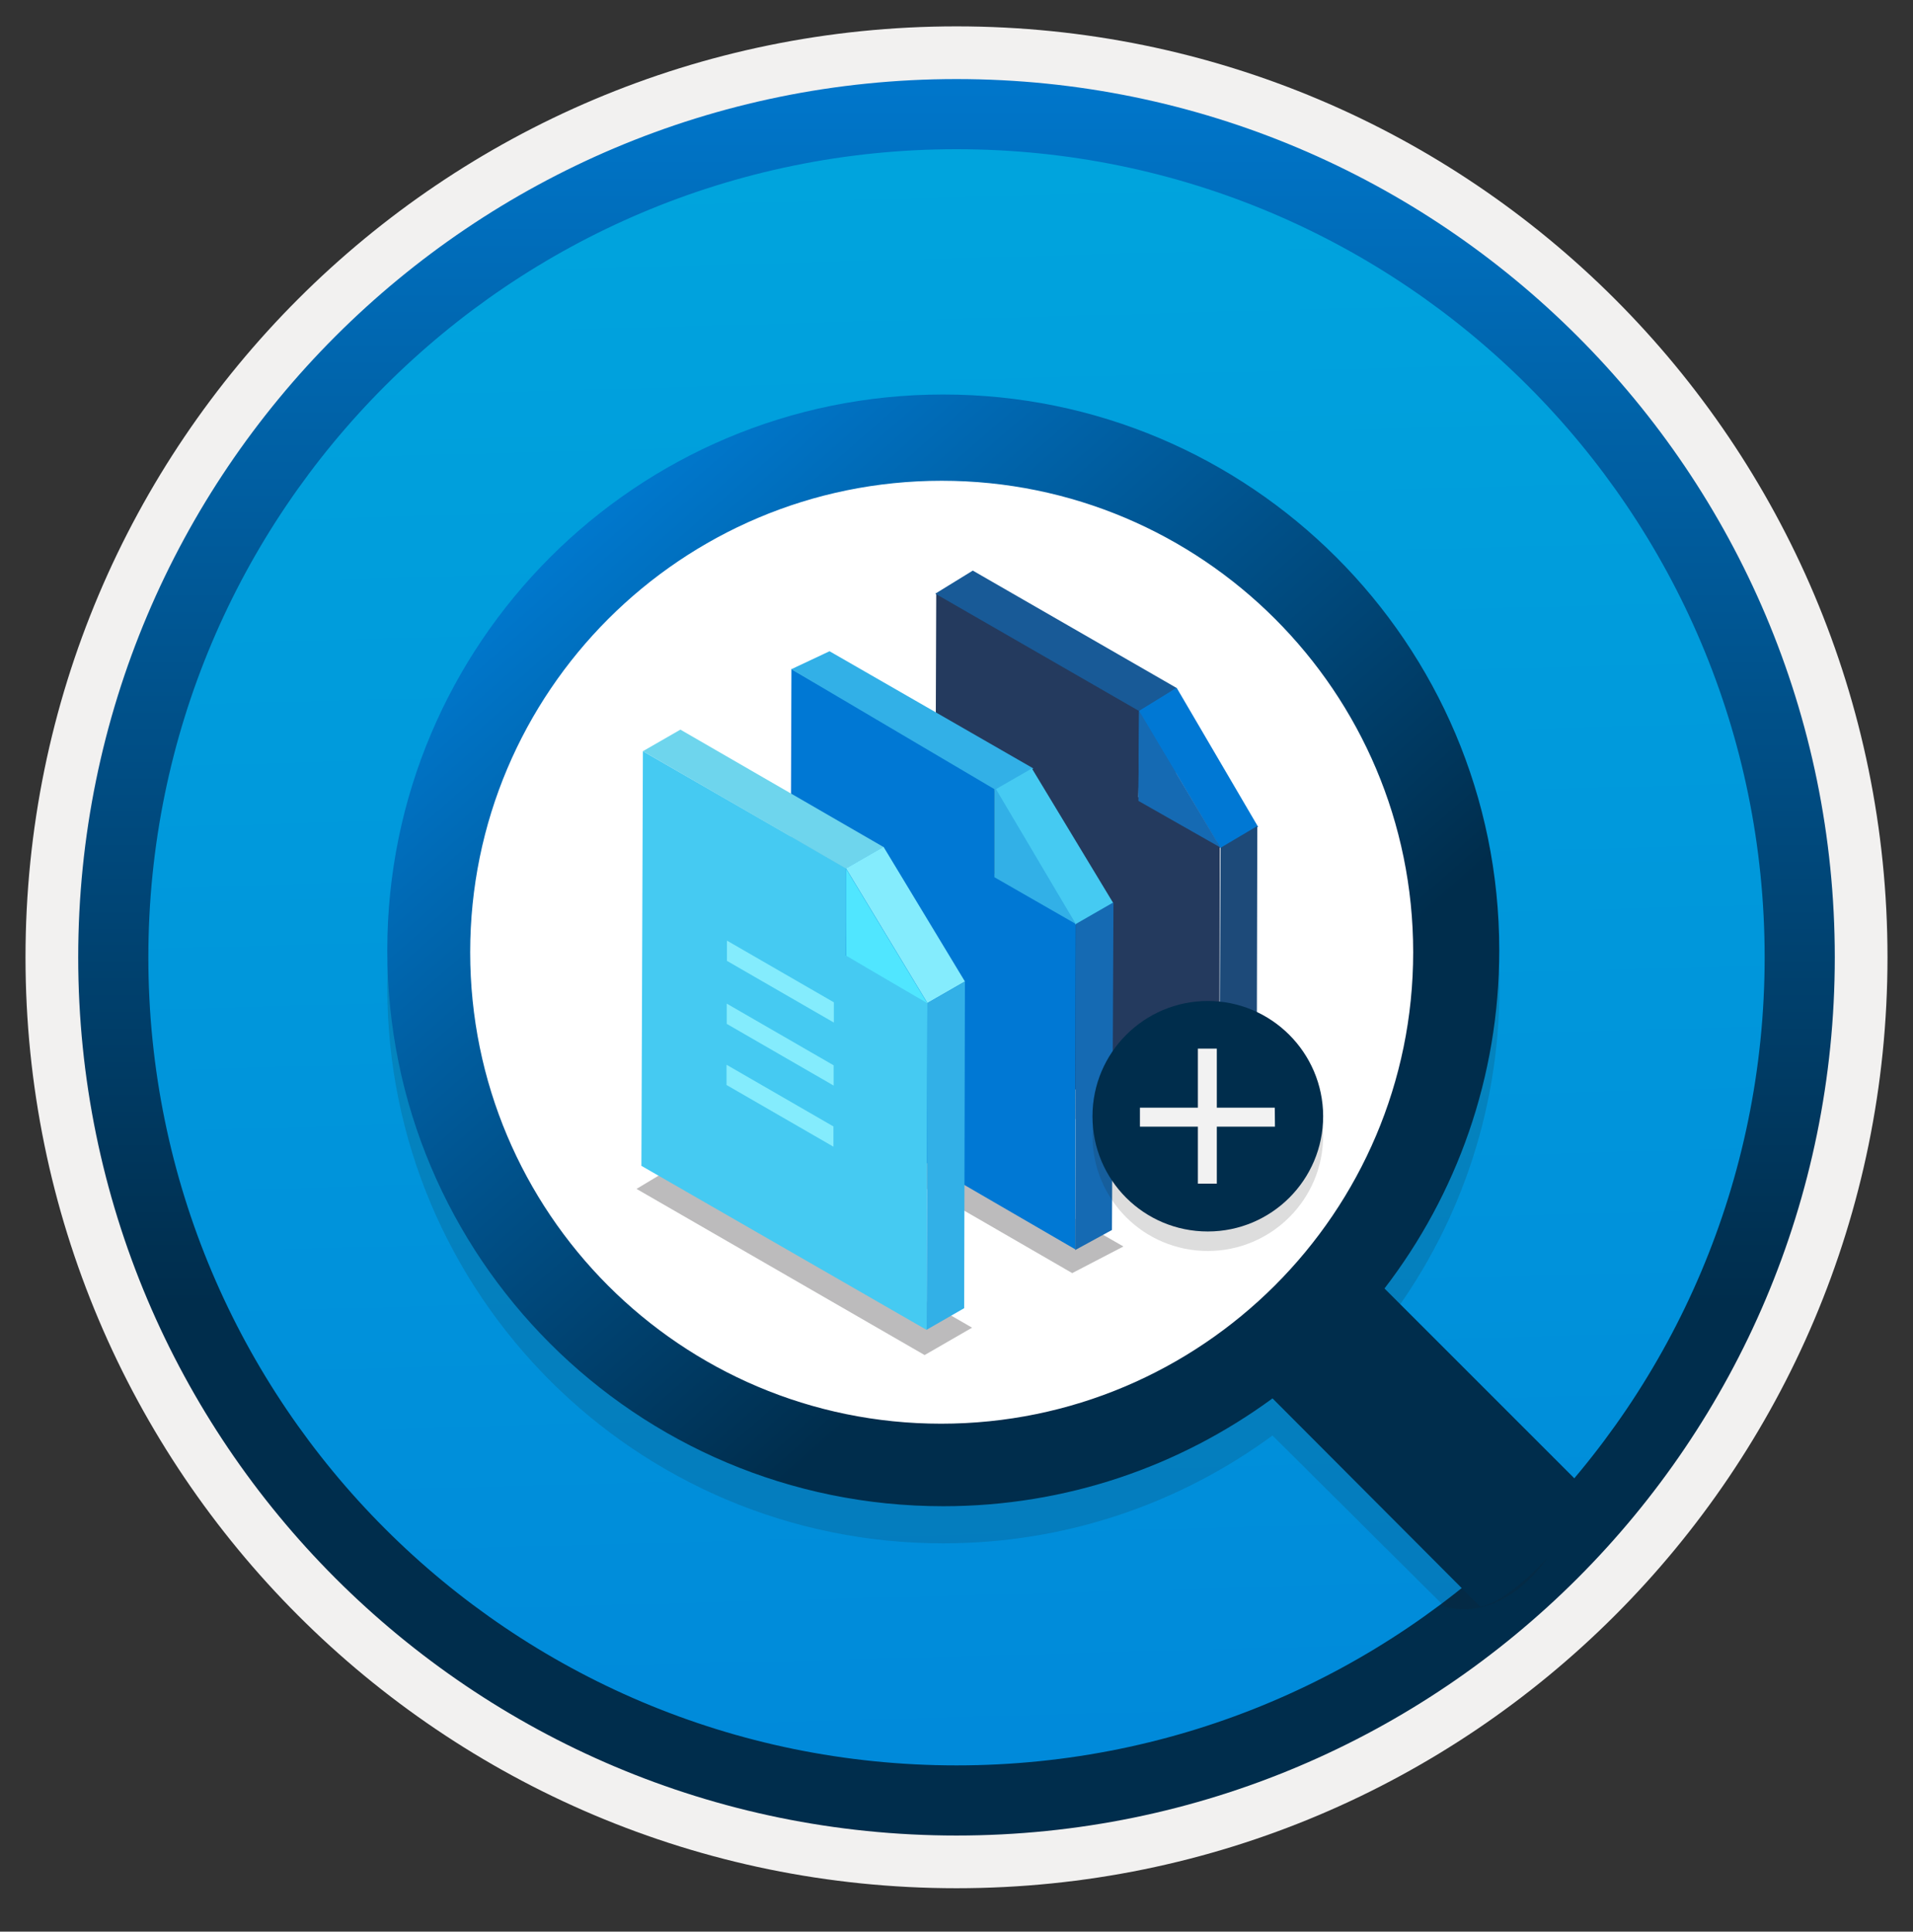 <svg width="102" height="103" viewBox="0 0 102 103" fill="none" xmlns="http://www.w3.org/2000/svg">
<rect x="0" y="0" width="102" height="103" fill="#333333" stroke="none"/>
<path d="M51 97.856C25.15 97.856 4.19 76.906 4.19 51.046C4.19 25.186 25.15 4.236 51 4.236C76.85 4.236 97.81 25.196 97.81 51.046C97.81 76.896 76.85 97.856 51 97.856Z" fill="url(#paint0_linear)"/>
<path fill-rule="evenodd" clip-rule="evenodd" d="M96.9 51.046C96.9 76.396 76.35 96.946 51 96.946C25.65 96.946 5.1 76.396 5.1 51.046C5.1 25.696 25.65 5.146 51 5.146C76.35 5.146 96.9 25.696 96.9 51.046ZM51 1.406C78.42 1.406 100.64 23.626 100.64 51.046C100.64 78.466 78.41 100.686 51 100.686C23.58 100.686 1.36 78.456 1.36 51.046C1.36 23.626 23.58 1.406 51 1.406Z" fill="#F2F1F0"/>
<path fill-rule="evenodd" clip-rule="evenodd" d="M94.09 51.046C94.09 74.846 74.8 94.136 51 94.136C27.2 94.136 7.91 74.846 7.91 51.046C7.91 27.246 27.2 7.956 51 7.956C74.8 7.956 94.09 27.246 94.09 51.046ZM51 4.216C76.86 4.216 97.83 25.186 97.83 51.046C97.83 76.906 76.86 97.876 51 97.876C25.14 97.876 4.17 76.906 4.17 51.046C4.17 25.186 25.13 4.216 51 4.216Z" fill="url(#paint1_linear)"/>
<path opacity="0.15" d="M82.94 79.736L73.83 70.686C77.67 65.686 79.95 59.436 79.95 52.656C79.95 36.276 66.66 23.016 50.3 23.016C33.94 23.016 20.65 36.276 20.65 52.656C20.65 69.036 33.91 82.296 50.29 82.296C56.86 82.296 62.91 80.166 67.85 76.546L77.01 85.656C77.01 85.656 79.33 86.566 81.76 83.986C84.19 81.416 82.94 79.736 82.94 79.736ZM25.07 52.766C25.07 38.886 36.33 27.626 50.21 27.626C64.09 27.626 75.35 38.886 75.35 52.766C75.35 66.646 64.06 77.906 50.18 77.906C36.3 77.906 25.07 66.646 25.07 52.766Z" fill="#1F1D20"/>
<path d="M50.01 78.106C65.14 78.106 77.41 65.836 77.41 50.706C77.41 35.576 65.14 23.306 50.01 23.306C34.88 23.306 22.61 35.576 22.61 50.706C22.61 65.836 34.88 78.106 50.01 78.106Z" fill="white"/>
<path d="M84.86 79.746L73.82 68.706C77.66 63.706 79.94 57.456 79.94 50.676C79.94 34.296 66.65 21.036 50.29 21.036C33.93 21.036 20.65 34.296 20.65 50.676C20.65 67.056 33.91 80.316 50.29 80.316C56.86 80.316 62.91 78.186 67.85 74.566L78.92 85.666C78.92 85.666 80.04 85.676 82.48 83.106C84.91 80.526 84.86 79.746 84.86 79.746ZM25.07 50.776C25.07 36.896 36.33 25.636 50.21 25.636C64.09 25.636 75.35 36.896 75.35 50.776C75.35 64.656 64.06 75.916 50.18 75.916C36.3 75.916 25.07 64.656 25.07 50.776Z" fill="url(#paint2_linear)"/>
<path opacity="0.3" d="M52.18 53.756L67.54 62.626L64.89 64.046L49.72 55.256L52.18 53.756Z" fill="#1F1D21"/>
<path opacity="0.3" d="M44.46 57.596L59.9 66.466L57.17 67.886L41.97 59.096L44.46 57.596Z" fill="#1F1D21"/>
<path opacity="0.3" d="M36.429 61.896L51.83 70.796L49.3 72.256L33.94 63.396L36.429 61.896Z" fill="#1F1D21"/>
<path d="M60.7 42.506L65.04 44.996L65 62.546L49.84 53.726L49.92 31.616L60.79 37.876L60.7 42.506Z" fill="#243A5E"/>
<path d="M60.739 37.826L62.739 36.676L62.699 41.326L60.699 42.516L60.739 37.826Z" fill="#0078D4"/>
<path d="M49.869 31.656L51.869 30.426L62.739 36.686L60.739 37.916L49.869 31.656Z" fill="#185A97"/>
<path d="M60.739 37.906L62.739 36.676L67.079 44.086L65.079 45.236L60.739 37.906Z" fill="#0078D4"/>
<path d="M65.079 45.206L67.039 44.046L66.999 61.516L64.999 62.586L65.079 45.206Z" fill="#1D4A79"/>
<path d="M60.739 37.906L65.079 45.196L60.699 42.706L60.739 37.906Z" fill="#156AB3"/>
<path d="M53.019 46.586L57.359 49.076L57.329 66.616L42.119 57.786L42.199 35.676L53.029 41.926V46.586H53.019Z" fill="#0078D4"/>
<path d="M42.19 35.686L44.23 34.726L55.099 40.976L53.099 42.126L42.19 35.686Z" fill="#32B0E7"/>
<path d="M53.02 42.126L55.02 40.976L59.359 48.156L57.359 49.306L53.02 42.126Z" fill="#45CAF2"/>
<path d="M57.369 49.266L59.369 48.116L59.289 65.586L57.329 66.656L57.369 49.266Z" fill="#156AB3"/>
<path d="M53.02 41.935L57.359 49.266L53.02 46.776V41.935V41.935Z" fill="#32B0E7"/>
<path d="M45.109 50.956L49.449 53.446L49.409 70.916L34.199 62.166L34.279 40.056L45.149 46.316L45.109 50.956Z" fill="#45CAF2"/>
<path d="M45.109 46.306L47.109 45.156V49.806L45.109 50.956V46.306Z" fill="#0078D4"/>
<path d="M34.279 40.056L36.279 38.906L47.109 45.166L45.109 46.316L34.279 40.056Z" fill="#6ED5ED"/>
<path d="M45.109 46.306L47.109 45.156L51.449 52.336L49.449 53.486L45.109 46.306Z" fill="#84ECFD"/>
<path d="M49.449 53.486L51.449 52.336L51.409 69.756L49.409 70.906L49.449 53.486Z" fill="#32B0E7"/>
<path d="M45.109 46.316L49.449 53.496L45.109 50.966V46.316Z" fill="#50E6FF"/>
<path d="M44.46 53.446V54.526L38.76 51.236V50.156L44.46 53.446Z" fill="#84ECFD"/>
<path d="M44.439 60.066V61.146L38.739 57.856V56.776L44.439 60.066Z" fill="#84ECFD"/>
<path d="M44.449 56.806V57.886L38.749 54.596V53.516L44.449 56.806Z" fill="#84ECFD"/>
<path opacity="0.15" d="M64.4 66.706C67.79 66.706 70.55 63.956 70.55 60.556C70.54 57.166 67.78 54.416 64.4 54.416C61.01 54.416 58.25 57.166 58.25 60.566C58.25 63.966 61 66.706 64.4 66.706Z" fill="#1F1D20"/>
<path d="M64.4 65.666C67.79 65.666 70.55 62.916 70.55 59.516C70.54 56.126 67.78 53.376 64.4 53.376C61.01 53.376 58.25 56.126 58.25 59.526C58.25 62.926 61 65.666 64.4 65.666Z" fill="#002D4C"/>
<path d="M64.88 55.916H63.87V63.116H64.88V55.916Z" fill="#F2F2F2"/>
<path d="M67.97 59.066H60.78V60.076H67.98L67.97 59.066Z" fill="#F2F2F2"/>
<defs>
<linearGradient id="paint0_linear" x1="49.23" y1="-13.748" x2="53.213" y2="132.021" gradientUnits="userSpaceOnUse">
<stop stop-color="#00ABDE"/>
<stop offset="1" stop-color="#007ED8"/>
</linearGradient>
<linearGradient id="paint1_linear" x1="51" y1="-2.446" x2="51" y2="99.318" gradientUnits="userSpaceOnUse">
<stop stop-color="#007ED8"/>
<stop offset="0.707" stop-color="#002D4C"/>
</linearGradient>
<linearGradient id="paint2_linear" x1="28.24" y1="25.634" x2="74.023" y2="77.626" gradientUnits="userSpaceOnUse">
<stop stop-color="#007ED8"/>
<stop offset="0.707" stop-color="#002D4C"/>
</linearGradient>
</defs>
</svg>
